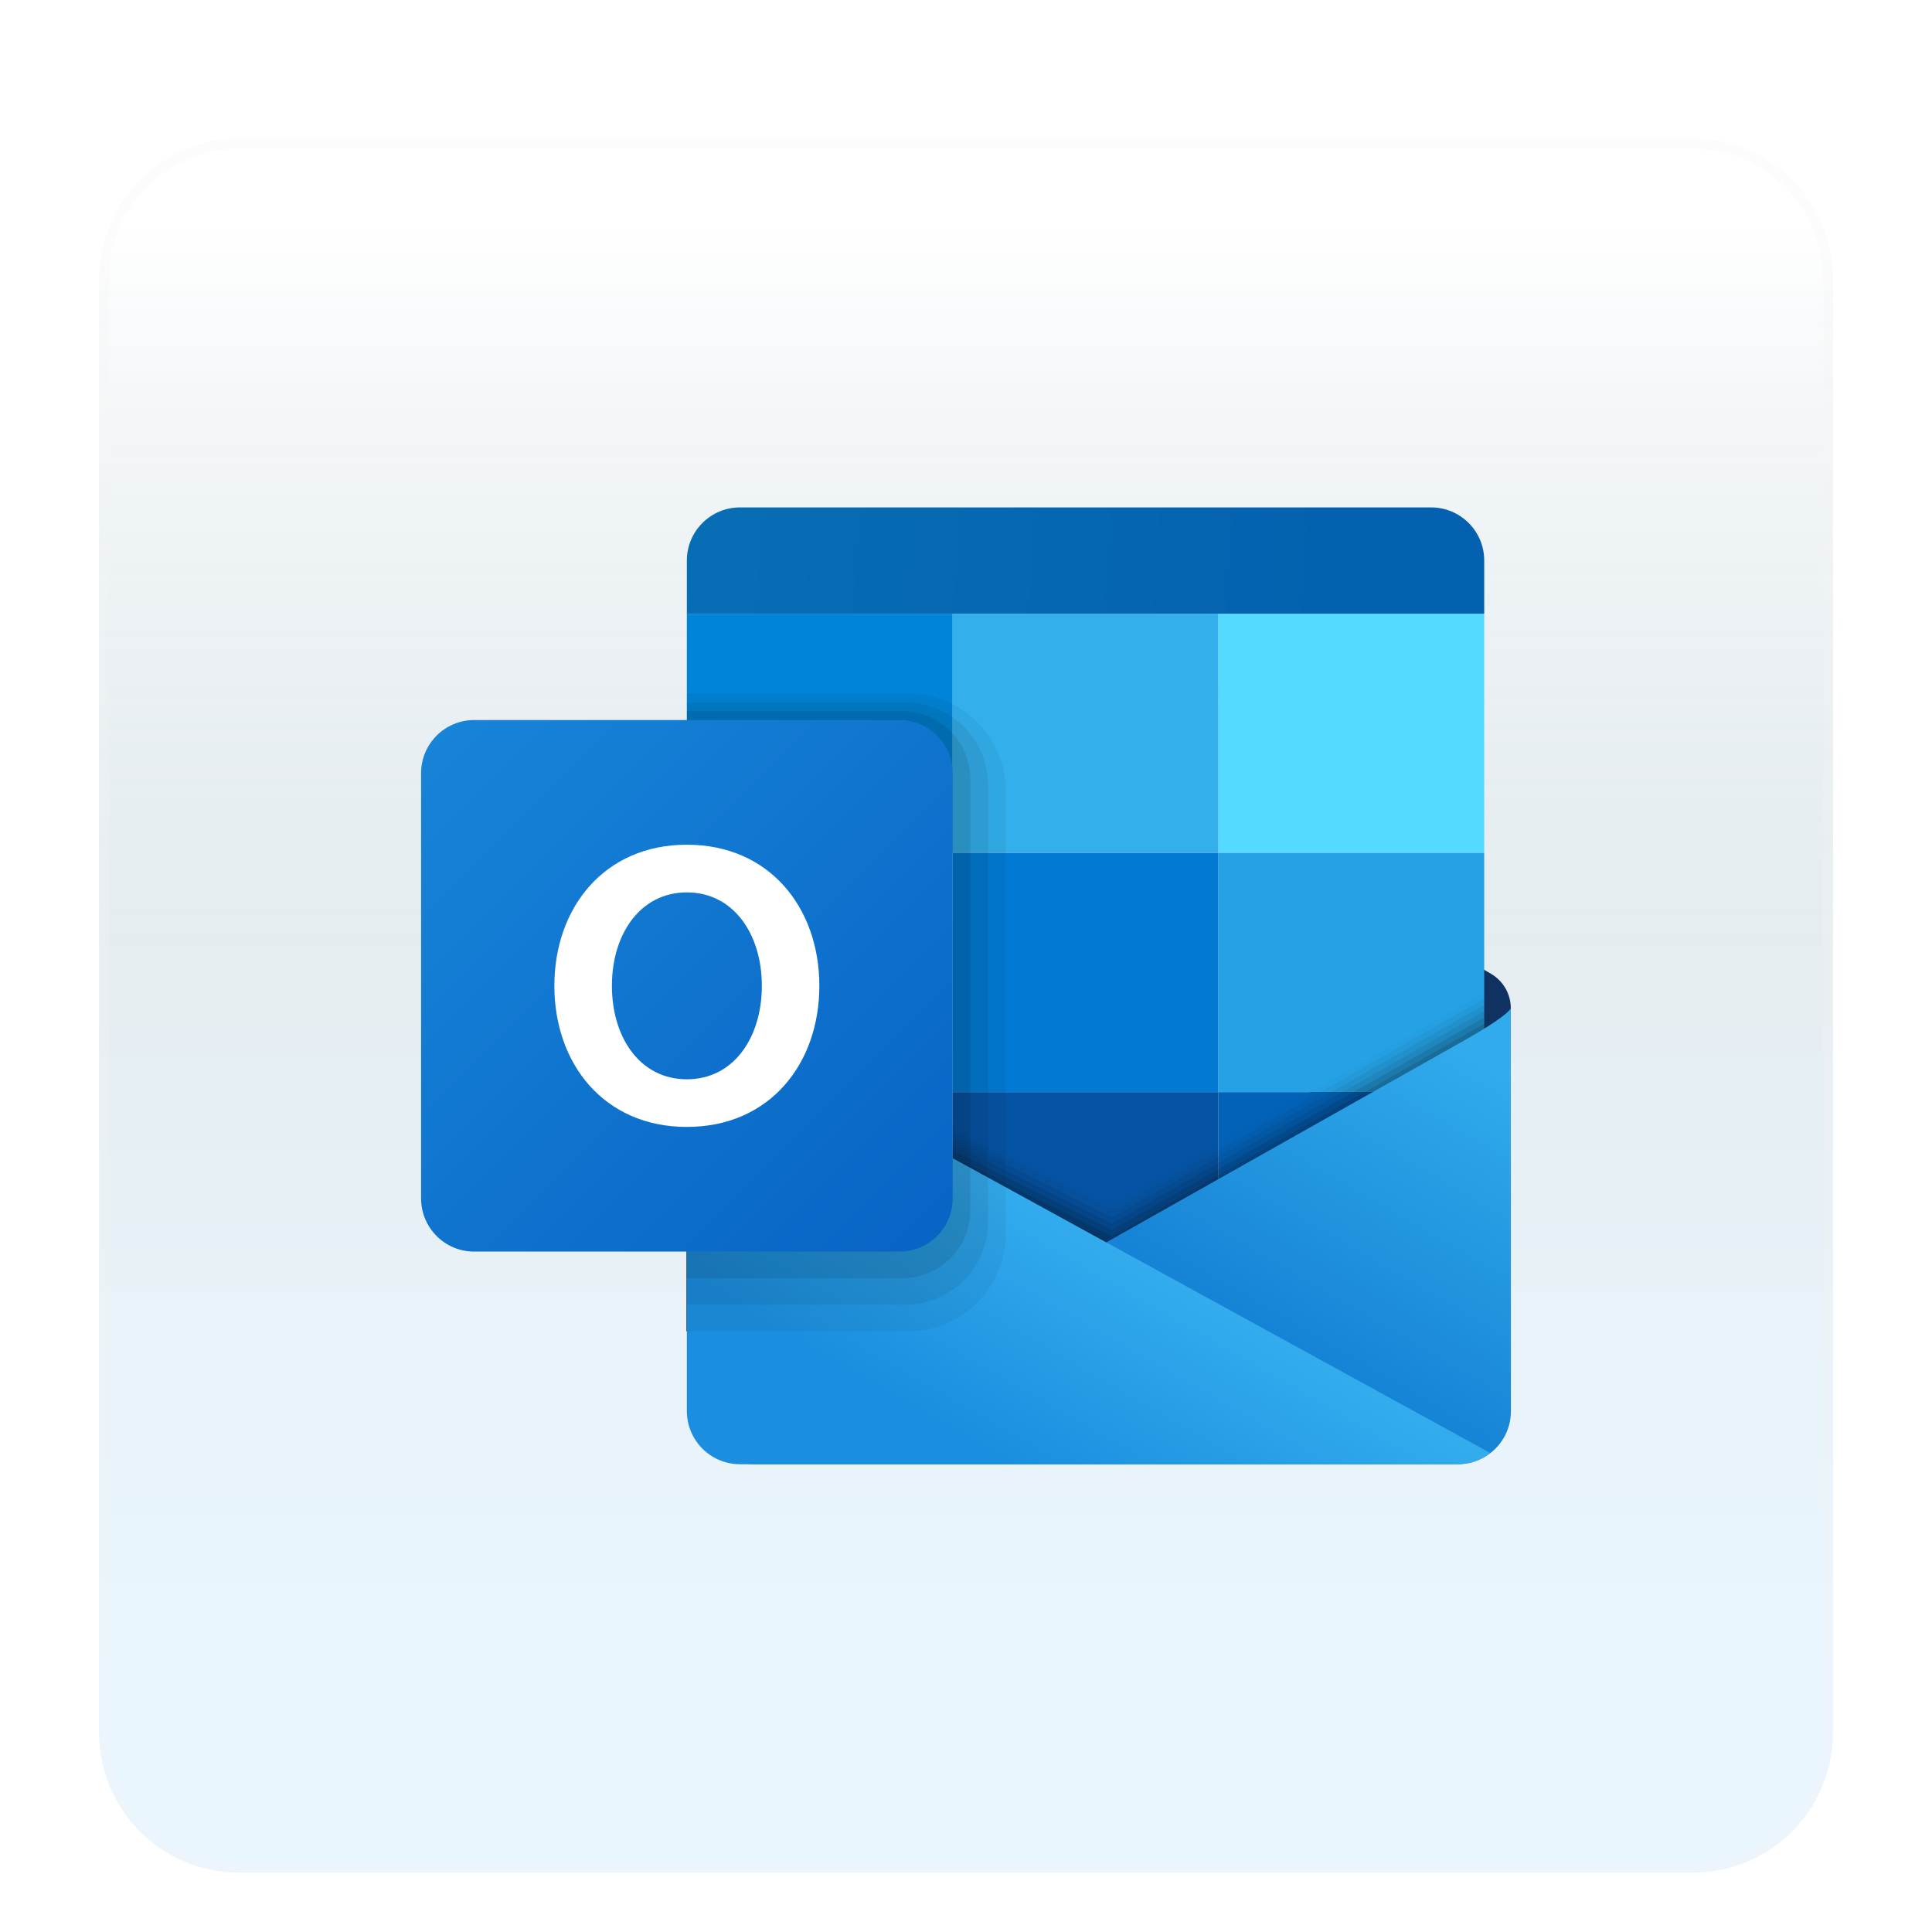 <svg width="195" height="195" viewBox="0 0 195 195" fill="none" xmlns="http://www.w3.org/2000/svg">
<g filter="url(#filter0_d_87_8480)">
<path d="M170.887 10H24.113C16.319 10 10 16.319 10 24.113V170.887C10 178.681 16.319 185 24.113 185H170.887C178.681 185 185 178.681 185 170.887V24.113C185 16.319 178.681 10 170.887 10Z" fill="url(#paint0_linear_87_8480)" fill-opacity="0.2"/>
<path d="M24.113 10.5H170.887C178.405 10.5 184.5 16.595 184.5 24.113V170.887C184.5 178.405 178.405 184.5 170.887 184.5H24.113C16.595 184.5 10.5 178.405 10.5 170.887V24.113C10.5 16.595 16.595 10.5 24.113 10.5Z" stroke="#F7F7F7" stroke-opacity="0.27"/>
</g>
<g filter="url(#filter1_bd_87_8480)">
<path d="M150.489 96.284L132.22 85.643V116.745H152.487V99.761C152.487 98.329 151.725 97.006 150.489 96.284Z" fill="#103262"/>
<path d="M69.326 59.944H96.153V84.087H69.326V59.944Z" fill="#0084D7"/>
<path d="M96.152 59.944H122.978V84.087H96.152V59.944Z" fill="#33AFEC"/>
<path d="M122.978 59.944H149.804V84.087H122.978V59.944Z" fill="#54DAFF"/>
<path d="M96.152 84.087H122.978V108.231H96.152V84.087Z" fill="#027AD4"/>
<path d="M96.152 108.23H122.978V132.374H96.152V108.23Z" fill="#0553A4"/>
<path d="M122.978 84.087H149.804V108.231H122.978V84.087Z" fill="#25A2E5"/>
<path d="M122.978 108.23H149.804V132.374H122.978V108.23Z" fill="#0262B8"/>
<path opacity="0.019" d="M69.326 132.374H149.805V98.138L112.221 119.599L69.326 98.138V132.374Z" fill="black"/>
<path opacity="0.038" d="M69.326 132.374H149.805V98.777L112.221 120.238L69.326 98.777V132.374Z" fill="black"/>
<path opacity="0.057" d="M69.326 132.374H149.805V99.415L112.221 120.876L69.326 99.415V132.374Z" fill="black"/>
<path opacity="0.076" d="M69.326 132.374H149.805V100.054L112.221 121.515L69.326 100.054V132.374Z" fill="black"/>
<path opacity="0.095" d="M69.326 132.374H149.805V100.692L112.221 122.153L69.326 100.692V132.374Z" fill="black"/>
<path opacity="0.114" d="M69.326 132.374H149.805V101.333L112.221 122.794L69.326 101.333V132.374Z" fill="black"/>
<path opacity="0.133" d="M69.326 132.374H149.805V101.972L112.221 123.433L69.326 101.972V132.374Z" fill="black"/>
<path opacity="0.152" d="M69.326 132.374H149.805V102.61L112.221 124.071L69.326 102.61V132.374Z" fill="black"/>
<path opacity="0.171" d="M69.326 132.374H149.805V103.249L112.221 124.709L69.326 103.249V132.374Z" fill="black"/>
<path opacity="0.191" d="M69.326 132.374H149.805V103.887L112.221 125.348L69.326 103.887V132.374Z" fill="black"/>
<path opacity="0.209" d="M69.326 132.374H149.805V104.525L112.221 125.986L69.326 104.525V132.374Z" fill="black"/>
<path opacity="0.229" d="M69.326 132.374H149.805V105.164L112.221 126.625L69.326 105.164V132.374Z" fill="black"/>
<path opacity="0.248" d="M69.326 132.374H149.805V105.802L112.221 127.263L69.326 105.802V132.374Z" fill="black"/>
<path opacity="0.267" d="M69.326 132.374H149.805V106.441L112.221 127.902L69.326 106.441V132.374Z" fill="black"/>
<path opacity="0.286" d="M69.326 132.374H149.805V107.079L112.221 128.54L69.326 107.079V132.374Z" fill="black"/>
<path opacity="0.305" d="M69.326 132.374H149.805V107.721L112.221 129.182L69.326 107.721V132.374Z" fill="black"/>
<path opacity="0.324" d="M69.326 132.374H149.805V108.359L112.221 129.82L69.326 108.359V132.374Z" fill="black"/>
<path opacity="0.343" d="M69.326 132.374H149.805V108.998L112.221 130.458L69.326 108.998V132.374Z" fill="black"/>
<path opacity="0.362" d="M69.326 132.374H149.805V109.636L112.221 131.097L69.326 109.636V132.374Z" fill="black"/>
<path opacity="0.381" d="M69.326 132.374H149.805V110.275L112.221 131.736L69.326 110.275V132.374Z" fill="black"/>
<path opacity="0.4" d="M69.326 132.374H149.805V110.913L112.221 132.374L69.326 110.913V132.374Z" fill="black"/>
<path d="M75.875 145.787H147.133C150.095 145.787 152.495 143.402 152.498 140.438C152.506 128.31 152.487 99.761 152.487 99.761C152.487 99.761 152.469 100.357 147.79 103.013C143.112 105.669 74.005 144.623 74.005 144.623C74.005 144.623 74.633 145.787 75.875 145.787Z" fill="url(#paint1_linear_87_8480)"/>
<path d="M149.805 59.943H69.326V54.578C69.326 51.614 71.727 49.213 74.692 49.213H144.44C147.404 49.213 149.805 51.614 149.805 54.578V59.943Z" fill="url(#paint2_linear_87_8480)"/>
<path d="M69.326 100.183V140.422C69.326 143.386 71.727 145.787 74.692 145.787H114.931H147.133C148.372 145.787 149.502 145.352 150.408 144.647L69.326 100.183Z" fill="url(#paint3_linear_87_8480)"/>
<path opacity="0.05" d="M91.643 67.992H69.326V132.374H91.643C97.097 132.374 101.518 127.953 101.518 122.499V77.866C101.518 72.412 97.097 67.992 91.643 67.992Z" fill="black"/>
<path opacity="0.07" d="M91.359 129.691H69.326V68.884H91.359C95.984 68.884 99.731 72.632 99.731 77.257V121.319C99.728 125.943 95.981 129.691 91.359 129.691Z" fill="black"/>
<path opacity="0.09" d="M91.072 127.009H69.326V69.781H91.072C94.865 69.781 97.939 72.855 97.939 76.648V120.141C97.942 123.935 94.865 127.009 91.072 127.009Z" fill="black"/>
<path d="M90.787 124.326H47.865C44.901 124.326 42.5 121.925 42.5 118.961V76.039C42.5 73.075 44.901 70.674 47.865 70.674H90.787C93.751 70.674 96.152 73.075 96.152 76.039V118.961C96.152 121.925 93.751 124.326 90.787 124.326Z" fill="url(#paint4_linear_87_8480)"/>
<path d="M69.326 83.258C60.98 83.258 55.953 89.634 55.953 97.5C55.953 105.365 60.962 111.742 69.326 111.742C77.693 111.742 82.699 105.365 82.699 97.502C82.699 89.634 77.672 83.258 69.326 83.258ZM69.326 106.935C64.591 106.935 61.761 102.712 61.761 97.502C61.761 92.293 64.605 88.07 69.326 88.07C74.047 88.07 76.894 92.296 76.894 97.502C76.894 102.709 74.058 106.935 69.326 106.935Z" fill="white"/>
</g>
<defs>
<filter id="filter0_d_87_8480" x="6" y="10" width="183" height="183" filterUnits="userSpaceOnUse" color-interpolation-filters="sRGB">
<feFlood flood-opacity="0" result="BackgroundImageFix"/>
<feColorMatrix in="SourceAlpha" type="matrix" values="0 0 0 0 0 0 0 0 0 0 0 0 0 0 0 0 0 0 127 0" result="hardAlpha"/>
<feOffset dy="4"/>
<feGaussianBlur stdDeviation="2"/>
<feComposite in2="hardAlpha" operator="out"/>
<feColorMatrix type="matrix" values="0 0 0 0 0 0 0 0 0 0 0 0 0 0 0 0 0 0 0.25 0"/>
<feBlend mode="normal" in2="BackgroundImageFix" result="effect1_dropShadow_87_8480"/>
<feBlend mode="normal" in="SourceGraphic" in2="effect1_dropShadow_87_8480" result="shape"/>
</filter>
<filter id="filter1_bd_87_8480" x="38.5" y="45.213" width="118" height="106.574" filterUnits="userSpaceOnUse" color-interpolation-filters="sRGB">
<feFlood flood-opacity="0" result="BackgroundImageFix"/>
<feGaussianBlur in="BackgroundImageFix" stdDeviation="2"/>
<feComposite in2="SourceAlpha" operator="in" result="effect1_backgroundBlur_87_8480"/>
<feColorMatrix in="SourceAlpha" type="matrix" values="0 0 0 0 0 0 0 0 0 0 0 0 0 0 0 0 0 0 127 0" result="hardAlpha"/>
<feOffset dy="2"/>
<feGaussianBlur stdDeviation="2"/>
<feComposite in2="hardAlpha" operator="out"/>
<feColorMatrix type="matrix" values="0 0 0 0 1 0 0 0 0 1 0 0 0 0 1 0 0 0 1 0"/>
<feBlend mode="normal" in2="effect1_backgroundBlur_87_8480" result="effect2_dropShadow_87_8480"/>
<feBlend mode="normal" in="SourceGraphic" in2="effect2_dropShadow_87_8480" result="shape"/>
</filter>
<linearGradient id="paint0_linear_87_8480" x1="97.5" y1="18.468" x2="97.5" y2="176.532" gradientUnits="userSpaceOnUse">
<stop stop-color="white"/>
<stop offset="0.472" stop-color="#0D5176" stop-opacity="0.528"/>
<stop offset="0.941" stop-color="#12A6F7" stop-opacity="0.465"/>
</linearGradient>
<linearGradient id="paint1_linear_87_8480" x1="138.873" y1="98.994" x2="121.063" y2="129.756" gradientUnits="userSpaceOnUse">
<stop stop-color="#31ABEC"/>
<stop offset="1" stop-color="#1582D5"/>
</linearGradient>
<linearGradient id="paint2_linear_87_8480" x1="71.11" y1="51.874" x2="145.204" y2="57.459" gradientUnits="userSpaceOnUse">
<stop offset="0.042" stop-color="#076DB4"/>
<stop offset="0.85" stop-color="#0461AF"/>
</linearGradient>
<linearGradient id="paint3_linear_87_8480" x1="109.976" y1="122.228" x2="97.864" y2="143.373" gradientUnits="userSpaceOnUse">
<stop stop-color="#33ACEE"/>
<stop offset="1" stop-color="#1B8EDF"/>
</linearGradient>
<linearGradient id="paint4_linear_87_8480" x1="43.922" y1="72.095" x2="94.57" y2="122.743" gradientUnits="userSpaceOnUse">
<stop stop-color="#1784D8"/>
<stop offset="1" stop-color="#0864C5"/>
</linearGradient>
</defs>
</svg>
